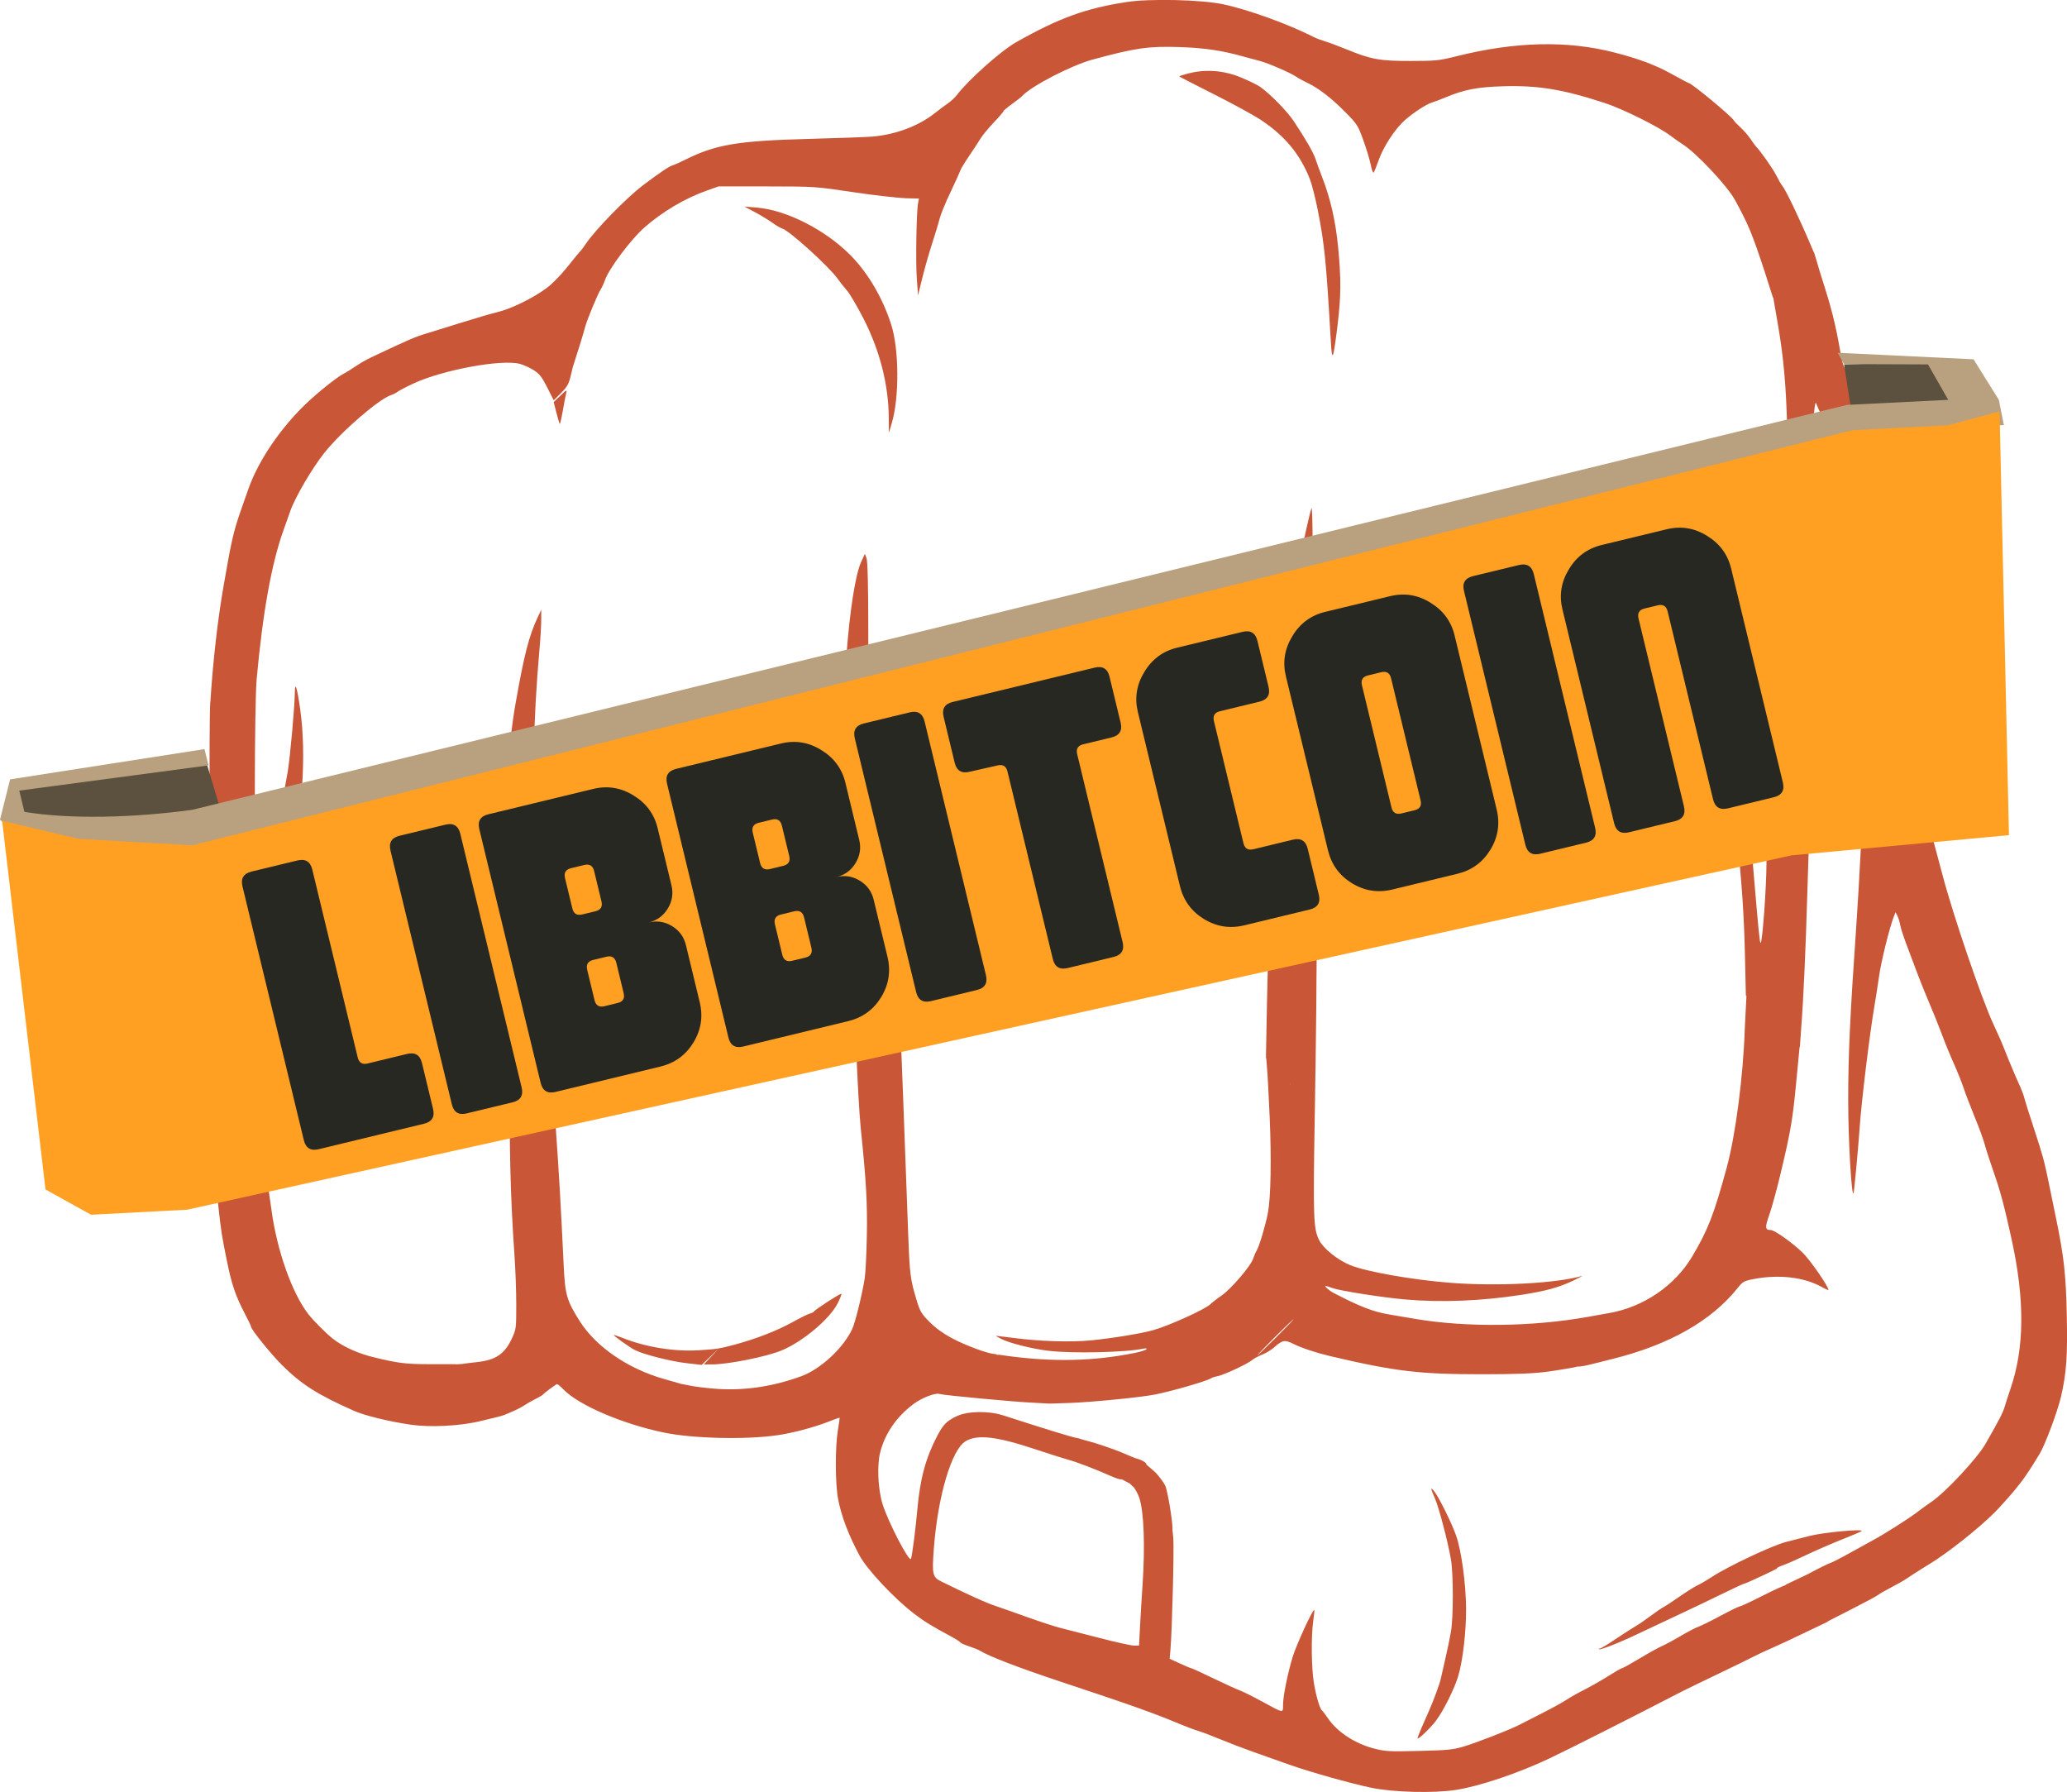 <svg xmlns="http://www.w3.org/2000/svg" xmlns:svg="http://www.w3.org/2000/svg" id="svg4946" width="67.661" height="58.647" version="1.1" viewBox="0 0 63.432 54.981"><g id="layer1" transform="translate(-63.819,-387.751)"><path style="fill:#c85637;fill-opacity:1" id="path4151" d="m 70.275,409.291 c 0.077,-1.245 0.229,-2.571 0.412,-3.6 0.025,-0.14 0.088,-0.495 0.14,-0.788 0.052,-0.293 0.135,-0.679 0.184,-0.858 0.083,-0.303 0.13,-0.444 0.433,-1.298 0.304,-0.86 0.972,-1.847 1.758,-2.601 0.367,-0.352 0.952,-0.82 1.158,-0.926 0.086,-0.045 0.255,-0.149 0.377,-0.233 0.122,-0.084 0.33,-0.204 0.464,-0.267 1.24,-0.585 1.338,-0.627 1.749,-0.751 0.191,-0.058 0.682,-0.21 1.09,-0.338 0.408,-0.128 0.888,-0.267 1.066,-0.31 0.397,-0.095 1.067,-0.422 1.474,-0.722 0.184,-0.135 0.446,-0.401 0.666,-0.678 0.2,-0.251 0.378,-0.466 0.395,-0.48 0.018,-0.013 0.088,-0.107 0.156,-0.209 0.294,-0.437 1.253,-1.419 1.759,-1.8 0.527,-0.397 0.789,-0.573 0.908,-0.61 0.062,-0.018 0.231,-0.094 0.376,-0.167 0.937,-0.47 1.617,-0.585 3.792,-0.642 0.905,-0.024 1.792,-0.056 1.971,-0.072 0.71,-0.063 1.413,-0.329 1.901,-0.717 0.128,-0.101 0.307,-0.235 0.399,-0.298 0.092,-0.062 0.217,-0.179 0.278,-0.258 0.362,-0.474 1.359,-1.361 1.825,-1.624 1.319,-0.744 2.124,-1.036 3.386,-1.231 0.713,-0.11 2.295,-0.073 2.967,0.07 0.773,0.164 1.993,0.606 2.782,1.007 0.076,0.039 0.233,0.098 0.348,0.132 0.115,0.034 0.407,0.143 0.65,0.242 0.757,0.311 1.023,0.359 1.97,0.357 0.778,0 0.874,-0.011 1.414,-0.146 1.799,-0.45 3.391,-0.487 4.845,-0.112 0.745,0.192 1.263,0.386 1.747,0.656 0.273,0.152 0.507,0.276 0.521,0.276 0.086,0 1.305,1.008 1.387,1.147 0.022,0.037 0.118,0.138 0.213,0.224 0.096,0.086 0.234,0.246 0.308,0.355 0.074,0.109 0.145,0.208 0.159,0.221 0.125,0.119 0.519,0.679 0.621,0.881 0.07,0.14 0.154,0.286 0.187,0.324 0.106,0.124 0.531,1.009 0.885,1.846 l 0.085,0.2 -0.622,0.623 c -0.342,0.343 -0.608,0.778 -0.622,0.778 -0.013,0 -0.142,-0.44 -0.257,-0.788 -0.395,-1.198 -0.504,-1.461 -0.919,-2.22 -0.24,-0.439 -1.196,-1.455 -1.608,-1.71 -0.076,-0.047 -0.243,-0.165 -0.371,-0.262 -0.359,-0.273 -1.459,-0.82 -2.008,-1 -1.294,-0.424 -2.057,-0.549 -3.139,-0.516 -0.787,0.024 -1.183,0.101 -1.762,0.343 -0.153,0.064 -0.344,0.136 -0.424,0.16 -0.164,0.05 -0.566,0.314 -0.824,0.542 -0.289,0.256 -0.649,0.803 -0.788,1.198 -0.071,0.201 -0.145,0.383 -0.164,0.404 -0.019,0.021 -0.059,-0.084 -0.087,-0.232 -0.029,-0.148 -0.131,-0.487 -0.227,-0.753 -0.168,-0.467 -0.189,-0.499 -0.569,-0.883 -0.418,-0.422 -0.816,-0.728 -1.159,-0.889 -0.115,-0.054 -0.261,-0.134 -0.325,-0.178 -0.182,-0.126 -0.881,-0.428 -1.136,-0.492 -0.128,-0.032 -0.347,-0.091 -0.487,-0.131 -0.653,-0.185 -1.201,-0.267 -1.959,-0.292 -0.967,-0.031 -1.348,0.023 -2.678,0.384 -0.647,0.175 -1.889,0.818 -2.156,1.116 -0.025,0.029 -0.166,0.139 -0.313,0.245 -0.147,0.106 -0.267,0.208 -0.267,0.227 -9e-5,0.018 -0.134,0.174 -0.297,0.345 -0.163,0.172 -0.346,0.394 -0.406,0.493 -0.06,0.1 -0.216,0.339 -0.348,0.532 -0.132,0.193 -0.253,0.392 -0.269,0.444 -0.017,0.052 -0.153,0.353 -0.304,0.67 -0.151,0.317 -0.299,0.677 -0.329,0.801 -0.03,0.123 -0.134,0.464 -0.229,0.758 -0.096,0.293 -0.233,0.773 -0.305,1.067 l -0.131,0.533 -0.038,-0.51 c -0.038,-0.512 -0.012,-2.059 0.039,-2.318 l 0.027,-0.139 -0.409,-0.01 c -0.225,-0.01 -0.941,-0.086 -1.591,-0.184 -1.178,-0.176 -1.188,-0.177 -2.666,-0.179 l -1.484,0 -0.359,0.127 c -0.671,0.237 -1.37,0.652 -1.924,1.14 -0.404,0.356 -1.079,1.256 -1.2,1.601 -0.037,0.105 -0.096,0.234 -0.13,0.286 -0.099,0.151 -0.429,0.95 -0.488,1.181 -0.043,0.17 -0.159,0.547 -0.355,1.157 -0.014,0.044 -0.345,-0.252 -0.958,-0.858 l -0.937,-0.925 0.961,0.909 0.94,0.834 -0.102,0.421 c -0.049,0.201 -0.127,0.315 -0.29,0.476 l -0.216,0.213 -0.2,-0.394 c -0.164,-0.324 -0.237,-0.417 -0.415,-0.53 -0.118,-0.075 -0.309,-0.162 -0.424,-0.193 -0.562,-0.15 -2.37,0.184 -3.272,0.605 -0.228,0.106 -0.445,0.22 -0.483,0.252 -0.038,0.033 -0.127,0.077 -0.196,0.1 -0.376,0.121 -1.527,1.117 -2.052,1.776 -0.371,0.466 -0.895,1.361 -1.04,1.776 -0.047,0.134 -0.141,0.4 -0.21,0.591 -0.365,1.012 -0.639,2.532 -0.824,4.567 -0.072,0.791 -0.076,5.966 -0.006,6.137 0.042,0.101 0.057,0.084 0.193,-0.22 0.081,-0.181 0.18,-0.46 0.22,-0.62 0.04,-0.159 0.102,-0.394 0.137,-0.522 0.108,-0.387 0.334,-1.456 0.412,-1.947 0.076,-0.482 0.212,-2.005 0.215,-2.41 0.002,-0.368 0.07,-0.16 0.164,0.509 0.2,1.411 0.07,3.282 -0.358,5.146 -0.029,0.128 -0.144,0.509 -0.255,0.847 -0.194,0.59 -0.313,1.072 -0.552,2.236 -0.318,1.544 -0.334,3.358 -0.046,5.083 0.038,0.226 0.112,0.661 0.164,0.967 0.052,0.306 0.127,0.791 0.165,1.077 0.166,1.244 0.627,2.553 1.131,3.205 0.152,0.196 0.549,0.595 0.753,0.755 0.31,0.243 0.762,0.449 1.245,0.567 0.769,0.188 0.989,0.215 1.783,0.215 l 0.745,0 0.83,0.752 c 0.924,0.837 1.169,0.69 -0.066,0.992 -0.645,0.158 -1.561,0.197 -2.14,0.113 -0.675,-0.098 -1.42,-0.28 -1.754,-0.429 -1.121,-0.498 -1.6,-0.803 -2.205,-1.404 -0.346,-0.344 -0.948,-1.091 -0.948,-1.176 0,-0.021 -0.082,-0.192 -0.181,-0.381 -0.29,-0.551 -0.411,-0.903 -0.556,-1.619 -0.174,-0.861 -0.172,-0.846 -0.281,-1.831 -0.17,-1.523 -0.205,-2.466 -0.214,-5.749 -0.005,-1.76 -0.02,-4.493 -0.034,-6.074 -0.014,-1.581 -0.007,-3.164 0.015,-3.517 z m 7.746,20.307 c 0.087,-0.014 0.281,-0.038 0.43,-0.054 0.584,-0.062 0.855,-0.247 1.08,-0.733 0.127,-0.275 0.131,-0.31 0.131,-1.026 0,-0.408 -0.025,-1.107 -0.057,-1.553 -0.125,-1.773 -0.164,-3.42 -0.135,-5.631 l 0.044,-2.311 0.151,-0.13 0.136,-0.111 -0.143,0.129 -0.143,0.129 -0.031,-1.636 c -0.017,-0.9 -0.044,-1.792 -0.059,-1.984 l -0.028,-0.43 0.37,0.362 0.36,0.416 -0.366,-0.379 -0.366,-0.379 -0.039,-0.687 c -0.066,-1.157 0.054,-2.947 0.285,-4.258 0.261,-1.483 0.409,-2.062 0.674,-2.631 l 0.113,-0.243 0,0.301 c 1e-5,0.166 -0.02,0.531 -0.045,0.811 -0.212,2.404 -0.243,4.323 -0.1,6.097 0.054,0.676 0.099,1.311 0.099,1.411 l 0,0.182 -0.128,-0.112 c -0.097,-0.085 -0.067,-0.15 0.047,-0.026 0.143,0.156 0.127,0.26 0.129,0.61 0.002,0.203 0.02,0.64 0.042,0.972 l 0.04,0.603 -0.355,0.371 -0.355,0.371 0.372,-0.413 0.334,-0.345 0.029,0.441 c 0.056,0.703 0.216,2.885 0.33,4.513 0.11,1.569 0.164,2.503 0.249,4.312 0.043,0.926 0.093,1.097 0.495,1.733 0.496,0.783 1.476,1.456 2.572,1.768 0.242,0.069 0.471,0.134 0.507,0.145 0.043,0.014 -0.151,0.242 -0.556,0.655 l -0.623,0.636 0.605,-0.66 0.562,-0.631 0.325,0.064 c 0.107,0.024 0.423,0.065 0.704,0.089 0.892,0.078 1.787,-0.047 2.699,-0.378 0.592,-0.215 1.293,-0.864 1.566,-1.45 0.093,-0.199 0.306,-1.062 0.383,-1.554 0.026,-0.165 0.056,-0.759 0.066,-1.321 0.018,-1.004 -0.02,-1.659 -0.188,-3.291 -0.04,-0.383 -0.102,-1.479 -0.139,-2.435 -0.068,-1.761 -0.198,-4.081 -0.325,-5.772 -0.102,-1.358 -0.087,-4.769 0.027,-6.312 0.101,-1.358 0.276,-2.473 0.448,-2.845 l 0.117,-0.255 0.051,0.139 c 0.034,0.093 0.052,0.842 0.053,2.272 0.002,2.402 0.008,2.666 0.061,2.666 0.021,0 0.084,-0.162 0.14,-0.359 0.092,-0.321 0.387,-0.954 0.621,-1.333 0.081,-0.131 0.085,-0.132 0.062,-0.023 -0.462,2.274 -0.501,3.676 -0.188,6.677 0.157,1.501 0.235,2.881 0.372,6.607 0.065,1.76 0.137,3.702 0.16,4.317 0.044,1.155 0.065,1.313 0.258,1.948 0.101,0.334 0.146,0.408 0.393,0.657 0.181,0.183 0.419,0.356 0.683,0.497 0.423,0.226 1.128,0.486 1.316,0.486 0.08,0 0.429,0.199 0.952,0.776 l 0.736,0.747 -0.499,-0.027 c -0.547,-0.022 -2.778,-0.23 -2.879,-0.269 -0.12,-0.046 -0.544,0.117 -0.798,0.307 -0.523,0.391 -0.874,0.899 -1.024,1.482 -0.103,0.401 -0.069,1.145 0.074,1.596 0.172,0.546 0.795,1.75 0.867,1.678 0.03,-0.03 0.142,-0.884 0.198,-1.513 0.085,-0.953 0.256,-1.586 0.613,-2.267 0.182,-0.347 0.29,-0.456 0.594,-0.6 0.34,-0.161 0.979,-0.171 1.437,-0.023 1.365,0.441 2.091,0.664 2.249,0.69 0.157,0.026 0.347,0.094 0.795,0.573 l 0.503,0.537 -0.508,-0.52 -0.758,-0.581 0.526,0.147 c 0.411,0.129 0.76,0.257 0.996,0.364 0.116,0.053 0.262,0.109 0.325,0.125 0.063,0.016 0.155,0.06 0.206,0.097 0.088,0.065 0.08,0.079 -0.196,0.355 l -0.287,0.287 -0.235,-0.123 c -0.439,-0.229 -0.037,-0.115 -0.003,-0.071 0.091,0.12 -0.027,0.107 -0.354,-0.038 -0.43,-0.191 -1.039,-0.424 -1.265,-0.482 -0.115,-0.03 -0.581,-0.178 -1.036,-0.329 -1.163,-0.387 -1.759,-0.456 -2.117,-0.244 -0.434,0.256 -0.857,1.687 -0.979,3.307 -0.059,0.792 -0.041,0.869 0.245,1.008 0.854,0.417 1.343,0.639 1.608,0.728 0.17,0.057 0.633,0.22 1.028,0.362 0.395,0.141 0.844,0.287 0.997,0.325 0.153,0.037 0.69,0.175 1.193,0.306 0.503,0.131 0.985,0.238 1.071,0.238 l 0.156,0 0.032,-0.614 c 0.018,-0.338 0.051,-0.896 0.075,-1.24 0.083,-1.209 0.043,-2.255 -0.101,-2.685 -0.031,-0.092 -0.103,-0.231 -0.16,-0.31 l -0.159,-0.15 0.265,-0.287 0.196,-0.336 0.359,0.311 c 0.115,0.125 0.246,0.303 0.293,0.394 0.075,0.146 0.227,1.087 0.227,1.321 0,0.059 -0.157,-0.204 -0.515,-0.553 l -0.522,-0.509 0.557,0.499 0.475,0.567 0.029,0.299 c 0.028,0.29 -0.037,2.841 -0.087,3.414 l -0.025,0.283 0.317,0.146 c 0.174,0.081 0.332,0.146 0.351,0.146 0.018,0 0.319,0.138 0.669,0.307 0.349,0.169 0.711,0.334 0.804,0.367 0.093,0.033 0.395,0.183 0.672,0.333 0.704,0.383 0.665,0.376 0.667,0.115 0.002,-0.273 0.132,-0.923 0.294,-1.467 0.107,-0.361 0.625,-1.486 0.665,-1.446 0.008,0.01 -0.006,0.159 -0.032,0.335 -0.069,0.478 -0.057,1.47 0.023,1.928 0.072,0.413 0.182,0.779 0.247,0.824 0.02,0.014 0.103,0.123 0.184,0.242 0.284,0.417 0.827,0.773 1.411,0.924 0.344,0.089 0.464,0.096 1.377,0.074 0.853,-0.02 1.05,-0.039 1.347,-0.127 0.428,-0.127 1.425,-0.515 1.739,-0.676 0.128,-0.066 0.461,-0.236 0.742,-0.379 0.281,-0.142 0.593,-0.316 0.695,-0.384 0.102,-0.069 0.352,-0.21 0.556,-0.313 0.204,-0.104 0.537,-0.294 0.74,-0.423 0.203,-0.129 0.388,-0.235 0.411,-0.235 0.023,0 0.272,-0.138 0.554,-0.307 0.282,-0.169 0.587,-0.338 0.679,-0.376 0.091,-0.038 0.344,-0.174 0.56,-0.302 0.217,-0.128 0.467,-0.259 0.556,-0.29 0.089,-0.031 0.401,-0.185 0.692,-0.342 0.291,-0.156 0.554,-0.284 0.584,-0.284 0.03,0 0.343,-0.146 0.695,-0.325 0.352,-0.178 0.674,-0.325 0.715,-0.325 0.041,0 0.431,0.196 0.716,0.539 l 0.572,0.581 -0.711,0.34 c -0.353,0.172 -0.807,0.384 -1.009,0.471 -0.201,0.087 -0.462,0.208 -0.58,0.271 -0.117,0.062 -0.61,0.302 -1.094,0.534 -0.485,0.232 -0.975,0.47 -1.09,0.529 -1.563,0.809 -3.474,1.775 -4.083,2.062 -0.945,0.447 -2.131,0.845 -2.849,0.957 -0.682,0.106 -1.924,0.074 -2.596,-0.066 -0.645,-0.135 -1.891,-0.486 -2.527,-0.712 -0.293,-0.104 -0.784,-0.278 -1.09,-0.386 -0.306,-0.108 -0.765,-0.284 -1.02,-0.39 -0.255,-0.106 -0.558,-0.221 -0.672,-0.255 -0.115,-0.034 -0.365,-0.127 -0.556,-0.207 -0.813,-0.341 -1.497,-0.585 -3.663,-1.303 -1.278,-0.424 -2.197,-0.776 -2.481,-0.951 -0.051,-0.031 -0.202,-0.092 -0.336,-0.136 -0.134,-0.043 -0.255,-0.098 -0.27,-0.122 -0.015,-0.024 -0.146,-0.107 -0.29,-0.185 -0.607,-0.327 -0.806,-0.449 -1.123,-0.691 -0.618,-0.472 -1.444,-1.353 -1.679,-1.788 -0.339,-0.631 -0.558,-1.209 -0.658,-1.737 -0.089,-0.469 -0.092,-1.588 -0.006,-2.108 0.034,-0.204 0.058,-0.376 0.053,-0.381 -0.005,-0.01 -0.171,0.053 -0.369,0.13 -0.443,0.172 -1.096,0.343 -1.559,0.408 -0.985,0.139 -2.595,0.098 -3.477,-0.087 -1.268,-0.266 -2.593,-0.835 -3.064,-1.315 -0.091,-0.093 -0.181,-0.169 -0.2,-0.169 -0.032,0 -0.397,0.27 -0.446,0.33 -0.013,0.016 -0.117,0.076 -0.232,0.134 -0.115,0.058 -0.261,0.141 -0.325,0.185 -0.064,0.045 -0.212,0.123 -0.33,0.174 l -0.214,0.094 -0.755,-0.756 -0.841,-0.763 0.244,-0.018 z m 15.581,8.547 c 0.016,-0.025 0.213,-0.25 0.493,-0.537 l 0.544,-0.504 -0.522,0.509 c -0.484,0.473 -0.534,0.56 -0.515,0.532 z m -12.583,-38.257 c 0.184,-0.177 0.205,-0.187 0.178,-0.085 -0.017,0.064 -0.065,0.309 -0.106,0.545 -0.041,0.236 -0.084,0.421 -0.094,0.41 -0.011,-0.011 -0.057,-0.166 -0.103,-0.344 l -0.084,-0.325 z m 1.924,28.921 c 0.704,0.277 1.567,0.416 2.307,0.372 0.558,-0.034 0.638,-0.046 1.113,-0.173 0.641,-0.172 1.294,-0.424 1.75,-0.676 0.249,-0.138 0.5,-0.263 0.557,-0.277 0.058,-0.014 0.115,-0.044 0.128,-0.064 0.041,-0.065 0.816,-0.566 0.84,-0.542 0.013,0.013 -0.039,0.145 -0.115,0.295 -0.244,0.478 -1.059,1.164 -1.706,1.437 -0.465,0.196 -1.651,0.434 -2.162,0.434 l -0.238,0 0.23,-0.243 0.23,-0.243 -0.263,0.25 -0.263,0.25 -0.465,-0.053 c -0.488,-0.055 -1.325,-0.269 -1.589,-0.405 -0.162,-0.084 -0.642,-0.426 -0.642,-0.458 0,-0.01 0.13,0.034 0.29,0.096 z m 4.105,-34.688 c 0.907,0.074 2.102,0.683 2.872,1.462 0.538,0.544 0.99,1.315 1.25,2.133 0.241,0.757 0.249,2.228 0.017,3.014 l -0.089,0.301 -0.004,-0.464 c -0.009,-1.024 -0.278,-2.072 -0.782,-3.052 -0.195,-0.378 -0.422,-0.764 -0.507,-0.858 -0.084,-0.094 -0.21,-0.252 -0.279,-0.352 -0.252,-0.361 -1.472,-1.469 -1.692,-1.537 -0.057,-0.017 -0.197,-0.099 -0.312,-0.182 -0.115,-0.083 -0.355,-0.228 -0.533,-0.324 l -0.325,-0.173 0.384,0.031 z m 7.339,34.615 c 0.014,0 0.255,0.029 0.534,0.066 0.792,0.104 1.739,0.135 2.361,0.076 0.642,-0.061 1.555,-0.21 1.924,-0.314 0.487,-0.137 1.601,-0.642 1.755,-0.795 0.052,-0.052 0.205,-0.171 0.34,-0.263 0.295,-0.203 0.898,-0.905 0.973,-1.133 0.03,-0.09 0.08,-0.206 0.112,-0.257 0.076,-0.12 0.279,-0.804 0.344,-1.159 0.088,-0.485 0.109,-1.641 0.053,-2.927 -0.03,-0.685 -0.066,-1.361 -0.081,-1.501 l -0.026,-0.331 0.208,0.22 0.194,0.227 -0.205,-0.218 -0.205,-0.218 0.031,-1.637 c 0.017,-0.9 0.061,-2.294 0.097,-3.097 0.036,-0.803 0.08,-1.867 0.097,-2.365 l 0.08,-1.089 0.376,-0.256 0.424,-0.44 -0.393,0.475 c -0.341,0.33 -0.466,0.335 -0.447,0.243 0.013,-0.064 0.036,-0.335 0.052,-0.603 0.048,-0.818 0.252,-2.939 0.376,-3.895 0.064,-0.497 0.146,-1.175 0.182,-1.507 0.036,-0.332 0.108,-0.822 0.161,-1.09 0.138,-0.702 0.329,-1.544 0.364,-1.607 0.017,-0.03 0.032,0.523 0.033,1.229 0.002,0.706 0.033,3.15 0.07,5.433 0.075,4.666 0.074,7.318 -0.003,11.87 -0.056,3.287 -0.045,3.579 0.138,3.938 0.129,0.252 0.561,0.598 0.944,0.756 0.495,0.203 1.93,0.456 3.099,0.545 1.438,0.11 3.224,0.016 4.014,-0.211 0.044,-0.013 -0.075,0.051 -0.265,0.142 -0.439,0.21 -0.844,0.321 -1.602,0.438 -1.218,0.188 -2.444,0.237 -3.547,0.141 -0.703,-0.061 -1.982,-0.261 -2.228,-0.347 -0.107,-0.038 -0.205,-0.069 -0.218,-0.069 -0.056,0 0.104,0.144 0.237,0.213 0.823,0.428 1.22,0.581 1.722,0.665 0.153,0.026 0.518,0.087 0.811,0.137 1.55,0.262 3.584,0.237 5.262,-0.063 0.204,-0.037 0.504,-0.09 0.667,-0.119 1.053,-0.185 2.012,-0.838 2.543,-1.73 0.487,-0.818 0.666,-1.279 1.06,-2.719 0.274,-1.004 0.51,-2.811 0.558,-4.281 l 0.052,-1.017 0.82,0.829 0.81,0.75 -0.095,0.995 c -0.115,1.205 -0.16,1.527 -0.509,2.979 -0.104,0.433 -0.251,0.964 -0.326,1.179 -0.139,0.397 -0.132,0.465 0.045,0.467 0.118,0 0.683,0.404 0.982,0.699 0.242,0.24 0.788,1.03 0.788,1.14 0,0.014 -0.096,-0.03 -0.214,-0.096 -0.533,-0.298 -1.313,-0.388 -2.08,-0.239 -0.296,0.057 -0.337,0.08 -0.484,0.265 -0.807,1.016 -2.11,1.756 -3.853,2.187 -1.345,0.333 -1.119,0.368 -1.776,-0.275 l -0.563,-0.551 0.638,0.544 c 0.29,0.296 0.642,0.503 0.618,0.518 -0.025,0.015 -0.561,0.107 -0.89,0.151 -0.452,0.061 -0.947,0.081 -2.035,0.082 -1.906,0 -2.652,-0.086 -4.637,-0.553 -0.453,-0.107 -0.887,-0.251 -1.154,-0.384 -0.257,-0.128 -0.325,-0.114 -0.592,0.121 -0.087,0.077 -0.252,0.175 -0.365,0.219 -0.113,0.044 -0.248,0.116 -0.299,0.161 -0.13,0.114 -0.859,0.455 -1.048,0.491 -0.087,0.017 -0.178,0.045 -0.204,0.064 -0.116,0.084 -1.206,0.401 -1.739,0.505 -0.439,0.086 -1.943,0.234 -2.6,0.256 l -0.63,0.021 -0.738,-0.744 -0.855,-0.763 0.325,0.047 c 1.404,0.187 2.64,0.157 3.882,-0.094 0.184,-0.038 0.348,-0.088 0.363,-0.113 0.017,-0.027 -0.016,-0.035 -0.08,-0.022 -0.532,0.118 -2.203,0.157 -2.936,0.067 -0.498,-0.061 -1.18,-0.232 -1.437,-0.362 -0.102,-0.051 -0.174,-0.094 -0.159,-0.095 z m 8.575,0.068 c 0.306,-0.305 0.556,-0.565 0.556,-0.578 0,-0.013 -0.25,0.227 -0.556,0.532 -0.306,0.305 -0.556,0.565 -0.556,0.578 0,0.013 0.25,-0.227 0.556,-0.532 z m 0.457,-7.795 c -0.026,0.024 0.084,0.034 -0.121,-0.158 l -0.22,-0.207 0.251,0.193 c 0.114,0.121 0.09,0.172 0.09,0.172 z m -3.098,-31.013 c 0.522,-0.128 1.07,-0.082 1.591,0.135 0.226,0.094 0.483,0.22 0.571,0.28 0.29,0.197 0.834,0.75 1.035,1.052 0.365,0.548 0.607,0.969 0.671,1.166 0.035,0.108 0.128,0.363 0.207,0.567 0.253,0.651 0.41,1.341 0.487,2.139 0.095,0.983 0.091,1.508 -0.019,2.405 -0.128,1.048 -0.167,1.145 -0.203,0.51 -0.143,-2.475 -0.194,-2.997 -0.401,-4.046 -0.074,-0.376 -0.185,-0.811 -0.247,-0.966 -0.302,-0.761 -0.765,-1.318 -1.501,-1.808 -0.21,-0.14 -0.855,-0.492 -1.432,-0.783 -0.577,-0.291 -1.059,-0.538 -1.07,-0.549 -0.011,-0.011 0.129,-0.057 0.311,-0.102 z m 7.131,50.747 c 0.071,-0.166 0.172,-0.395 0.224,-0.51 0.126,-0.28 0.329,-0.83 0.358,-0.974 0.013,-0.064 0.075,-0.335 0.137,-0.603 0.062,-0.268 0.141,-0.643 0.174,-0.835 0.077,-0.45 0.077,-1.778 0,-2.225 -0.098,-0.563 -0.37,-1.596 -0.493,-1.876 -0.138,-0.313 -0.143,-0.364 -0.019,-0.21 0.14,0.173 0.525,0.949 0.666,1.343 0.167,0.465 0.308,1.492 0.311,2.273 0.002,0.695 -0.1,1.574 -0.241,2.05 -0.114,0.386 -0.457,1.073 -0.684,1.372 -0.181,0.238 -0.566,0.603 -0.564,0.536 0,-0.022 0.06,-0.176 0.131,-0.342 z m 5.465,-2.411 c 0.027,0 0.243,-0.13 0.48,-0.29 0.237,-0.159 0.511,-0.335 0.608,-0.391 0.097,-0.055 0.306,-0.198 0.464,-0.317 0.158,-0.119 0.341,-0.244 0.405,-0.277 0.065,-0.034 0.285,-0.178 0.489,-0.321 0.204,-0.143 0.454,-0.299 0.556,-0.348 0.102,-0.049 0.3,-0.165 0.44,-0.257 0.484,-0.319 1.851,-0.963 2.272,-1.07 0.14,-0.036 0.464,-0.119 0.719,-0.184 0.426,-0.109 1.668,-0.225 1.599,-0.148 -0.013,0.014 -0.284,0.13 -0.603,0.256 -0.318,0.126 -0.819,0.344 -1.112,0.484 -0.293,0.14 -0.611,0.28 -0.706,0.31 -0.095,0.03 -0.186,0.078 -0.203,0.103 -0.017,0.026 -0.154,-0.071 -0.314,-0.224 l -0.284,-0.271 0.314,0.252 c 0.157,0.126 0.325,0.225 0.314,0.234 -0.055,0.044 -0.962,0.465 -0.999,0.465 -0.024,0 -0.336,0.144 -0.694,0.32 -0.358,0.176 -0.974,0.47 -1.369,0.654 -0.395,0.184 -0.938,0.44 -1.206,0.568 -0.542,0.261 -1.166,0.507 -1.199,0.473 -0.012,-0.012 0,-0.022 0.027,-0.022 z m 3.598,-28.975 c 0.071,0.062 0.422,1.175 0.526,1.665 0.062,0.293 0.165,0.781 0.229,1.085 0.064,0.303 0.164,0.856 0.223,1.229 l 0.107,0.677 -0.191,0.209 -0.191,0.209 0.18,-0.239 0.19,-0.2 0.062,0.727 c 0.125,1.477 0.169,1.961 0.198,1.961 0.056,0 0.179,-1.691 0.181,-2.481 l 0.002,-0.606 0.662,-0.691 0.677,-0.643 -0.013,0.665 c -0.015,0.344 -0.049,1.346 -0.075,2.225 -0.051,1.754 -0.118,3.243 -0.185,4.103 -0.024,0.306 -0.043,0.588 -0.044,0.625 0,0.038 -0.373,-0.303 -0.829,-0.757 l -0.828,-0.827 -0.029,-1.259 c -0.028,-1.208 -0.097,-2.237 -0.239,-3.531 -0.036,-0.332 -0.079,-0.77 -0.095,-0.974 -0.048,-0.611 -0.418,-2.839 -0.518,-3.119 -0.016,-0.044 -0.015,-0.068 0.002,-0.053 z m 0.823,-3.18 c 0.082,0.153 0.206,0.435 0.276,0.626 0.07,0.191 0.245,0.645 0.387,1.009 0.143,0.364 0.26,0.687 0.259,0.719 -0.002,0.1 0.57,1.796 0.605,1.796 0.018,0 0.048,-0.151 0.066,-0.336 0.045,-0.461 0.336,-1.627 0.443,-1.774 0.019,-0.026 0.079,-0.178 0.134,-0.34 0.094,-0.276 0.415,-0.949 0.42,-0.881 0.002,0.018 -0.038,0.236 -0.087,0.487 -0.143,0.731 -0.23,1.383 -0.279,2.078 -0.125,1.78 -0.145,2.064 -0.169,2.368 l -0.026,0.328 -0.669,0.668 -0.669,0.668 0,-0.788 c 0,-2.228 -0.395,-5.556 -0.809,-6.814 -0.017,-0.051 0.036,0.033 0.118,0.185 z m 1.511,-10.11 0.637,-0.579 0.073,0.238 c 0.029,0.112 0.143,0.486 0.253,0.83 0.222,0.697 0.35,1.222 0.475,1.947 0.071,0.416 0.107,0.517 0.244,0.695 0.151,0.196 0.39,0.651 0.703,1.333 0.162,0.355 0.55,1.641 0.71,2.353 0.152,0.68 0.388,2.829 0.489,4.451 0.209,3.373 0.416,5.12 0.748,6.329 0.052,0.191 0.164,0.609 0.248,0.927 0.328,1.248 1.211,3.835 1.566,4.59 0.163,0.347 0.267,0.587 0.363,0.835 0.087,0.228 0.326,0.793 0.464,1.096 0.048,0.106 0.101,0.252 0.118,0.325 0.017,0.073 0.151,0.498 0.298,0.944 0.265,0.808 0.313,0.983 0.44,1.6 0.037,0.178 0.14,0.679 0.229,1.113 0.253,1.228 0.31,1.745 0.337,3.022 0.026,1.249 -0.011,1.772 -0.179,2.495 -0.105,0.45 -0.486,1.47 -0.654,1.747 -0.35,0.578 -0.502,0.798 -0.795,1.149 -0.18,0.216 -0.453,0.517 -0.606,0.669 -0.493,0.489 -1.431,1.23 -1.972,1.558 -0.147,0.089 -0.358,0.222 -0.47,0.295 -0.111,0.073 -0.254,0.166 -0.318,0.208 -0.064,0.041 -0.252,0.145 -0.417,0.231 -0.166,0.086 -0.333,0.182 -0.371,0.214 -0.038,0.033 -0.41,0.233 -0.826,0.445 l -0.756,0.386 -0.578,-0.578 -0.695,-0.557 0.686,-0.326 c 0.313,-0.168 0.621,-0.321 0.685,-0.341 0.064,-0.019 0.345,-0.164 0.626,-0.321 0.281,-0.156 0.587,-0.326 0.682,-0.376 0.35,-0.187 1.076,-0.647 1.348,-0.853 0.154,-0.117 0.358,-0.265 0.453,-0.328 0.432,-0.289 1.411,-1.339 1.667,-1.788 0.434,-0.761 0.529,-0.946 0.584,-1.133 0.034,-0.115 0.115,-0.365 0.18,-0.556 0.43,-1.257 0.44,-2.727 0.031,-4.59 -0.222,-1.011 -0.341,-1.459 -0.537,-2.017 -0.116,-0.332 -0.243,-0.723 -0.282,-0.87 -0.039,-0.147 -0.175,-0.523 -0.304,-0.835 -0.128,-0.312 -0.283,-0.716 -0.344,-0.899 -0.061,-0.183 -0.199,-0.526 -0.305,-0.763 -0.107,-0.237 -0.272,-0.641 -0.367,-0.897 -0.095,-0.256 -0.267,-0.684 -0.383,-0.952 -0.115,-0.268 -0.287,-0.696 -0.382,-0.95 -0.095,-0.255 -0.242,-0.647 -0.327,-0.871 -0.085,-0.224 -0.169,-0.485 -0.186,-0.58 -0.017,-0.095 -0.056,-0.222 -0.087,-0.282 l -0.056,-0.109 -0.053,0.133 c -0.124,0.308 -0.388,1.374 -0.452,1.825 -0.038,0.268 -0.099,0.664 -0.137,0.881 -0.153,0.891 -0.408,2.987 -0.462,3.802 -0.035,0.524 -0.163,1.905 -0.183,1.97 -0.06,0.195 -0.166,-1.612 -0.166,-2.833 -1.3e-4,-1.413 0.054,-2.567 0.255,-5.466 0.037,-0.535 0.089,-1.412 0.115,-1.947 0.026,-0.535 0.078,-1.527 0.116,-2.202 0.134,-2.395 0.119,-4.585 -0.044,-6.306 -0.157,-1.659 -0.214,-1.973 -0.611,-3.385 -0.22,-0.782 -0.254,-0.874 -0.597,-1.6 -0.108,-0.23 -0.207,-0.449 -0.219,-0.487 -0.031,-0.101 -0.072,0.263 -0.152,1.368 -0.039,0.536 -0.083,1.034 -0.098,1.107 l -0.027,0.133 -0.289,-0.287 -0.289,-0.286 -0.03,-1.214 c -0.034,-1.347 -0.111,-2.218 -0.285,-3.229 -0.064,-0.371 -0.126,-0.728 -0.137,-0.794 -0.018,-0.102 0.058,-0.307 0.608,-0.857 z m 0.131,6.426 0.304,0.303 -0.071,0.462 c -0.039,0.254 -0.103,0.608 -0.143,0.786 -0.039,0.178 -0.095,0.439 -0.122,0.58 -0.028,0.14 -0.066,0.272 -0.084,0.292 -0.04,0.046 -0.083,-0.496 -0.117,-1.474 -0.014,-0.408 -0.036,-0.857 -0.049,-0.997 l -0.023,-0.255 z"/><path style="fill:#5c503f;fill-opacity:1;fill-rule:evenodd;stroke:none;stroke-width:1px;stroke-linecap:butt;stroke-linejoin:miter;stroke-opacity:1" id="path6044" d="m 64.274,411.937 0.53,1.944 5.834,-1.105 -0.486,-1.635 z"/><path id="path6046" d="m 120.409,398.931 0.309,1.967 4.088,-0.663 -0.928,-1.392 z" style="fill:#5c503f;fill-opacity:1;fill-rule:evenodd;stroke:none;stroke-width:1px;stroke-linecap:butt;stroke-linejoin:miter;stroke-opacity:1"/><path style="fill:#b9a180;fill-opacity:1;fill-rule:evenodd;stroke:none;stroke-width:.155px;stroke-linecap:butt;stroke-linejoin:miter;stroke-opacity:1" id="path4153" d="m 70.094,410.735 0.124,0.499 -5.807,0.775 0.157,0.651 c 1.411,0.236 3.384,0.18 5.151,-0.062 l 50.781,-12.424 3.106,-0.155 -0.621,-1.087 -2.577,-0.01 -0.195,-0.347 4.17,0.2 0.776,1.242 0.155,0.776 -4.666,0.267 c 0,0 -50.09,12.656 -50.867,12.656 -0.776,0 -3.324,-0.189 -4.255,-0.189 -0.932,0 -1.708,-0.621 -1.708,-0.621 l 0.311,-1.242 z"/><path style="fill:#ffa022;fill-opacity:1;fill-rule:evenodd;stroke:none;stroke-width:.155px;stroke-linecap:butt;stroke-linejoin:miter;stroke-opacity:1" id="path4155" d="m 125.182,400.375 0.288,13 -6.678,0.621 -49.228,10.871 -2.951,0.155 -1.398,-0.776 -1.331,-11.312 2.344,0.555 3.49,0.198 50.936,-12.734 2.951,-0.155 z"/><g style="font-style:normal;font-variant:normal;font-weight:400;font-stretch:normal;font-size:40px;line-height:100%;font-family:Magnum;-inkscape-font-specification:'Magnum, Normal';text-align:start;letter-spacing:0;word-spacing:0;writing-mode:lr-tb;text-anchor:start;fill:#272822;fill-opacity:1;stroke:none;stroke-width:1px;stroke-linecap:butt;stroke-linejoin:miter;stroke-opacity:1" id="flowRoot4165" transform="matrix(0.306,-0.074,0.074,0.306,-67.442,247.452)"><path style="font-style:normal;font-variant:normal;font-weight:400;font-stretch:normal;font-size:40px;line-height:100%;font-family:Magnum;-inkscape-font-specification:'Magnum, Normal';text-align:start;writing-mode:lr-tb;text-anchor:start;fill:#272822;fill-opacity:1" id="path5735" d="m 316.134,646.13 q 0,1.2 -1.2,1.2 l -10.56,0 q -1.2,0 -1.2,-1.2 l 0,-25.44 q 0,-1.2 1.2,-1.2 l 4.6,0 q 1.2,0 1.2,1.2 l 0,18.84 q 0,0.8 0.8,0.8 l 3.96,0 q 1.2,0 1.2,1.2 l 0,4.6 z"/><path style="font-style:normal;font-variant:normal;font-weight:400;font-stretch:normal;font-size:40px;line-height:100%;font-family:Magnum;-inkscape-font-specification:'Magnum, Normal';text-align:start;writing-mode:lr-tb;text-anchor:start;fill:#272822;fill-opacity:1" id="path5737" d="m 325.018,646.13 q 0,1.2 -1.2,1.2 l -4.6,0 q -1.2,0 -1.2,-1.2 l 0,-25.44 q 0,-1.2 1.2,-1.2 l 4.6,0 q 1.2,0 1.2,1.2 l 0,25.44 z"/><path style="font-style:normal;font-variant:normal;font-weight:400;font-stretch:normal;font-size:40px;line-height:100%;font-family:Magnum;-inkscape-font-specification:'Magnum, Normal';text-align:start;writing-mode:lr-tb;text-anchor:start;fill:#272822;fill-opacity:1" id="path5739" d="m 343.844,642.13 q 0,2.16 -1.52,3.68 -1.52,1.52 -3.68,1.52 l -10.52,0 q -1.2,0 -1.2,-1.2 l 0,-25.44 q 0,-1.2 1.2,-1.2 l 10.52,0 q 2.16,0 3.68,1.56 1.52,1.52 1.52,3.64 l 0,5.72 q 0,1.24 -0.88,2.12 -0.88,0.88 -2.12,0.88 1.24,0 2.12,0.88 0.88,0.88 0.88,2.12 l 0,5.72 z m -7,-11.8 0,-3.04 q 0,-0.8 -0.8,-0.8 l -1.32,0 q -0.8,0 -0.8,0.8 l 0,3.04 q 0,0.8 0.8,0.8 l 1.32,0 q 0.8,0 0.8,-0.8 z m 0,9.2 0,-3.04 q 0,-0.8 -0.8,-0.8 l -1.32,0 q -0.8,0 -0.8,0.8 l 0,3.04 q 0,0.8 0.8,0.8 l 1.32,0 q 0.8,0 0.8,-0.8 z"/><path style="font-style:normal;font-variant:normal;font-weight:400;font-stretch:normal;font-size:40px;line-height:100%;font-family:Magnum;-inkscape-font-specification:'Magnum, Normal';text-align:start;writing-mode:lr-tb;text-anchor:start;fill:#272822;fill-opacity:1" id="path5741" d="m 362.673,642.13 q 0,2.16 -1.52,3.68 -1.52,1.52 -3.68,1.52 l -10.52,0 q -1.2,0 -1.2,-1.2 l 0,-25.44 q 0,-1.2 1.2,-1.2 l 10.52,0 q 2.16,0 3.68,1.56 1.52,1.52 1.52,3.64 l 0,5.72 q 0,1.24 -0.88,2.12 -0.88,0.88 -2.12,0.88 1.24,0 2.12,0.88 0.88,0.88 0.88,2.12 l 0,5.72 z m -7,-11.8 0,-3.04 q 0,-0.8 -0.8,-0.8 l -1.32,0 q -0.8,0 -0.8,0.8 l 0,3.04 q 0,0.8 0.8,0.8 l 1.32,0 q 0.8,0 0.8,-0.8 z m 0,9.2 0,-3.04 q 0,-0.8 -0.8,-0.8 l -1.32,0 q -0.8,0 -0.8,0.8 l 0,3.04 q 0,0.8 0.8,0.8 l 1.32,0 q 0.8,0 0.8,-0.8 z"/><path style="font-style:normal;font-variant:normal;font-weight:400;font-stretch:normal;font-size:40px;line-height:100%;font-family:Magnum;-inkscape-font-specification:'Magnum, Normal';text-align:start;writing-mode:lr-tb;text-anchor:start;fill:#272822;fill-opacity:1" id="path5743" d="m 371.581,646.13 q 0,1.2 -1.2,1.2 l -4.6,0 q -1.2,0 -1.2,-1.2 l 0,-25.44 q 0,-1.2 1.2,-1.2 l 4.6,0 q 1.2,0 1.2,1.2 l 0,25.44 z"/><path style="font-style:normal;font-variant:normal;font-weight:400;font-stretch:normal;font-size:40px;line-height:100%;font-family:Magnum;-inkscape-font-specification:'Magnum, Normal';text-align:start;writing-mode:lr-tb;text-anchor:start;fill:#272822;fill-opacity:1" id="path5745" d="m 390.128,625.29 q 0,1.2 -1.2,1.2 l -2.84,0 q -0.8,0 -0.8,0.8 l 0,18.84 q 0,1.2 -1.2,1.2 l -4.6,0 q -1.2,0 -1.2,-1.2 l 0,-18.8 q 0,-0.8 -0.8,-0.8 l -2.8,-0.04 q -1.2,0 -1.2,-1.2 l 0,-4.6 q 0,-1.2 1.2,-1.2 l 14.24,0 q 1.2,0 1.2,1.2 l 0,4.6 z"/><path style="font-style:normal;font-variant:normal;font-weight:400;font-stretch:normal;font-size:40px;line-height:100%;font-family:Magnum;-inkscape-font-specification:'Magnum, Normal';text-align:start;writing-mode:lr-tb;text-anchor:start;fill:#272822;fill-opacity:1" id="path5747" d="m 404.963,646.13 q 0,1.2 -1.2,1.2 l -6.56,0 q -2.16,0 -3.68,-1.52 -1.52,-1.52 -1.52,-3.68 l 0,-17.44 q 0,-2.12 1.52,-3.64 1.52,-1.56 3.68,-1.56 l 6.56,0 q 1.2,0 1.2,1.2 l 0,4.6 q 0,1.2 -1.2,1.2 l -3.96,0 q -0.8,0 -0.8,0.8 l 0,12.24 q 0,0.8 0.8,0.8 l 3.96,0 q 1.2,0 1.2,1.2 l 0,4.6 z"/><path style="font-style:normal;font-variant:normal;font-weight:400;font-stretch:normal;font-size:40px;line-height:100%;font-family:Magnum;-inkscape-font-specification:'Magnum, Normal';text-align:start;writing-mode:lr-tb;text-anchor:start;fill:#272822;fill-opacity:1" id="path5749" d="m 423.767,642.13 q 0,2.16 -1.52,3.68 -1.52,1.52 -3.68,1.52 l -6.52,0 q -2.16,0 -3.68,-1.52 -1.52,-1.52 -1.52,-3.68 l 0,-17.44 q 0,-2.12 1.52,-3.64 1.52,-1.56 3.68,-1.56 l 6.52,0 q 2.16,0 3.68,1.56 1.52,1.52 1.52,3.64 l 0,17.44 z m -7,-2.6 0,-12.24 q 0,-0.8 -0.8,-0.8 l -1.32,0 q -0.8,0 -0.8,0.8 l 0,12.24 q 0,0.8 0.8,0.8 l 1.32,0 q 0.8,0 0.8,-0.8 z"/><path style="font-style:normal;font-variant:normal;font-weight:400;font-stretch:normal;font-size:40px;line-height:100%;font-family:Magnum;-inkscape-font-specification:'Magnum, Normal';text-align:start;writing-mode:lr-tb;text-anchor:start;fill:#272822;fill-opacity:1" id="path5751" d="m 432.676,646.13 q 0,1.2 -1.2,1.2 l -4.6,0 q -1.2,0 -1.2,-1.2 l 0,-25.44 q 0,-1.2 1.2,-1.2 l 4.6,0 q 1.2,0 1.2,1.2 l 0,25.44 z"/><path style="font-style:normal;font-variant:normal;font-weight:400;font-stretch:normal;font-size:40px;line-height:100%;font-family:Magnum;-inkscape-font-specification:'Magnum, Normal';text-align:start;writing-mode:lr-tb;text-anchor:start;fill:#272822;fill-opacity:1" id="path5753" d="m 434.582,646.13 0,-21.44 q 0,-2.12 1.52,-3.64 1.52,-1.56 3.68,-1.56 l 6.52,0 q 2.16,0 3.68,1.56 1.52,1.52 1.52,3.64 l 0,21.44 q 0,1.2 -1.2,1.2 l -4.6,0 q -1.2,0 -1.2,-1.2 l 0,-18.84 q 0,-0.8 -0.8,-0.8 l -1.32,0 q -0.8,0 -0.8,0.8 l 0,18.84 q 0,1.2 -1.2,1.2 l -4.6,0 q -1.2,0 -1.2,-1.2 z"/></g></g></svg>